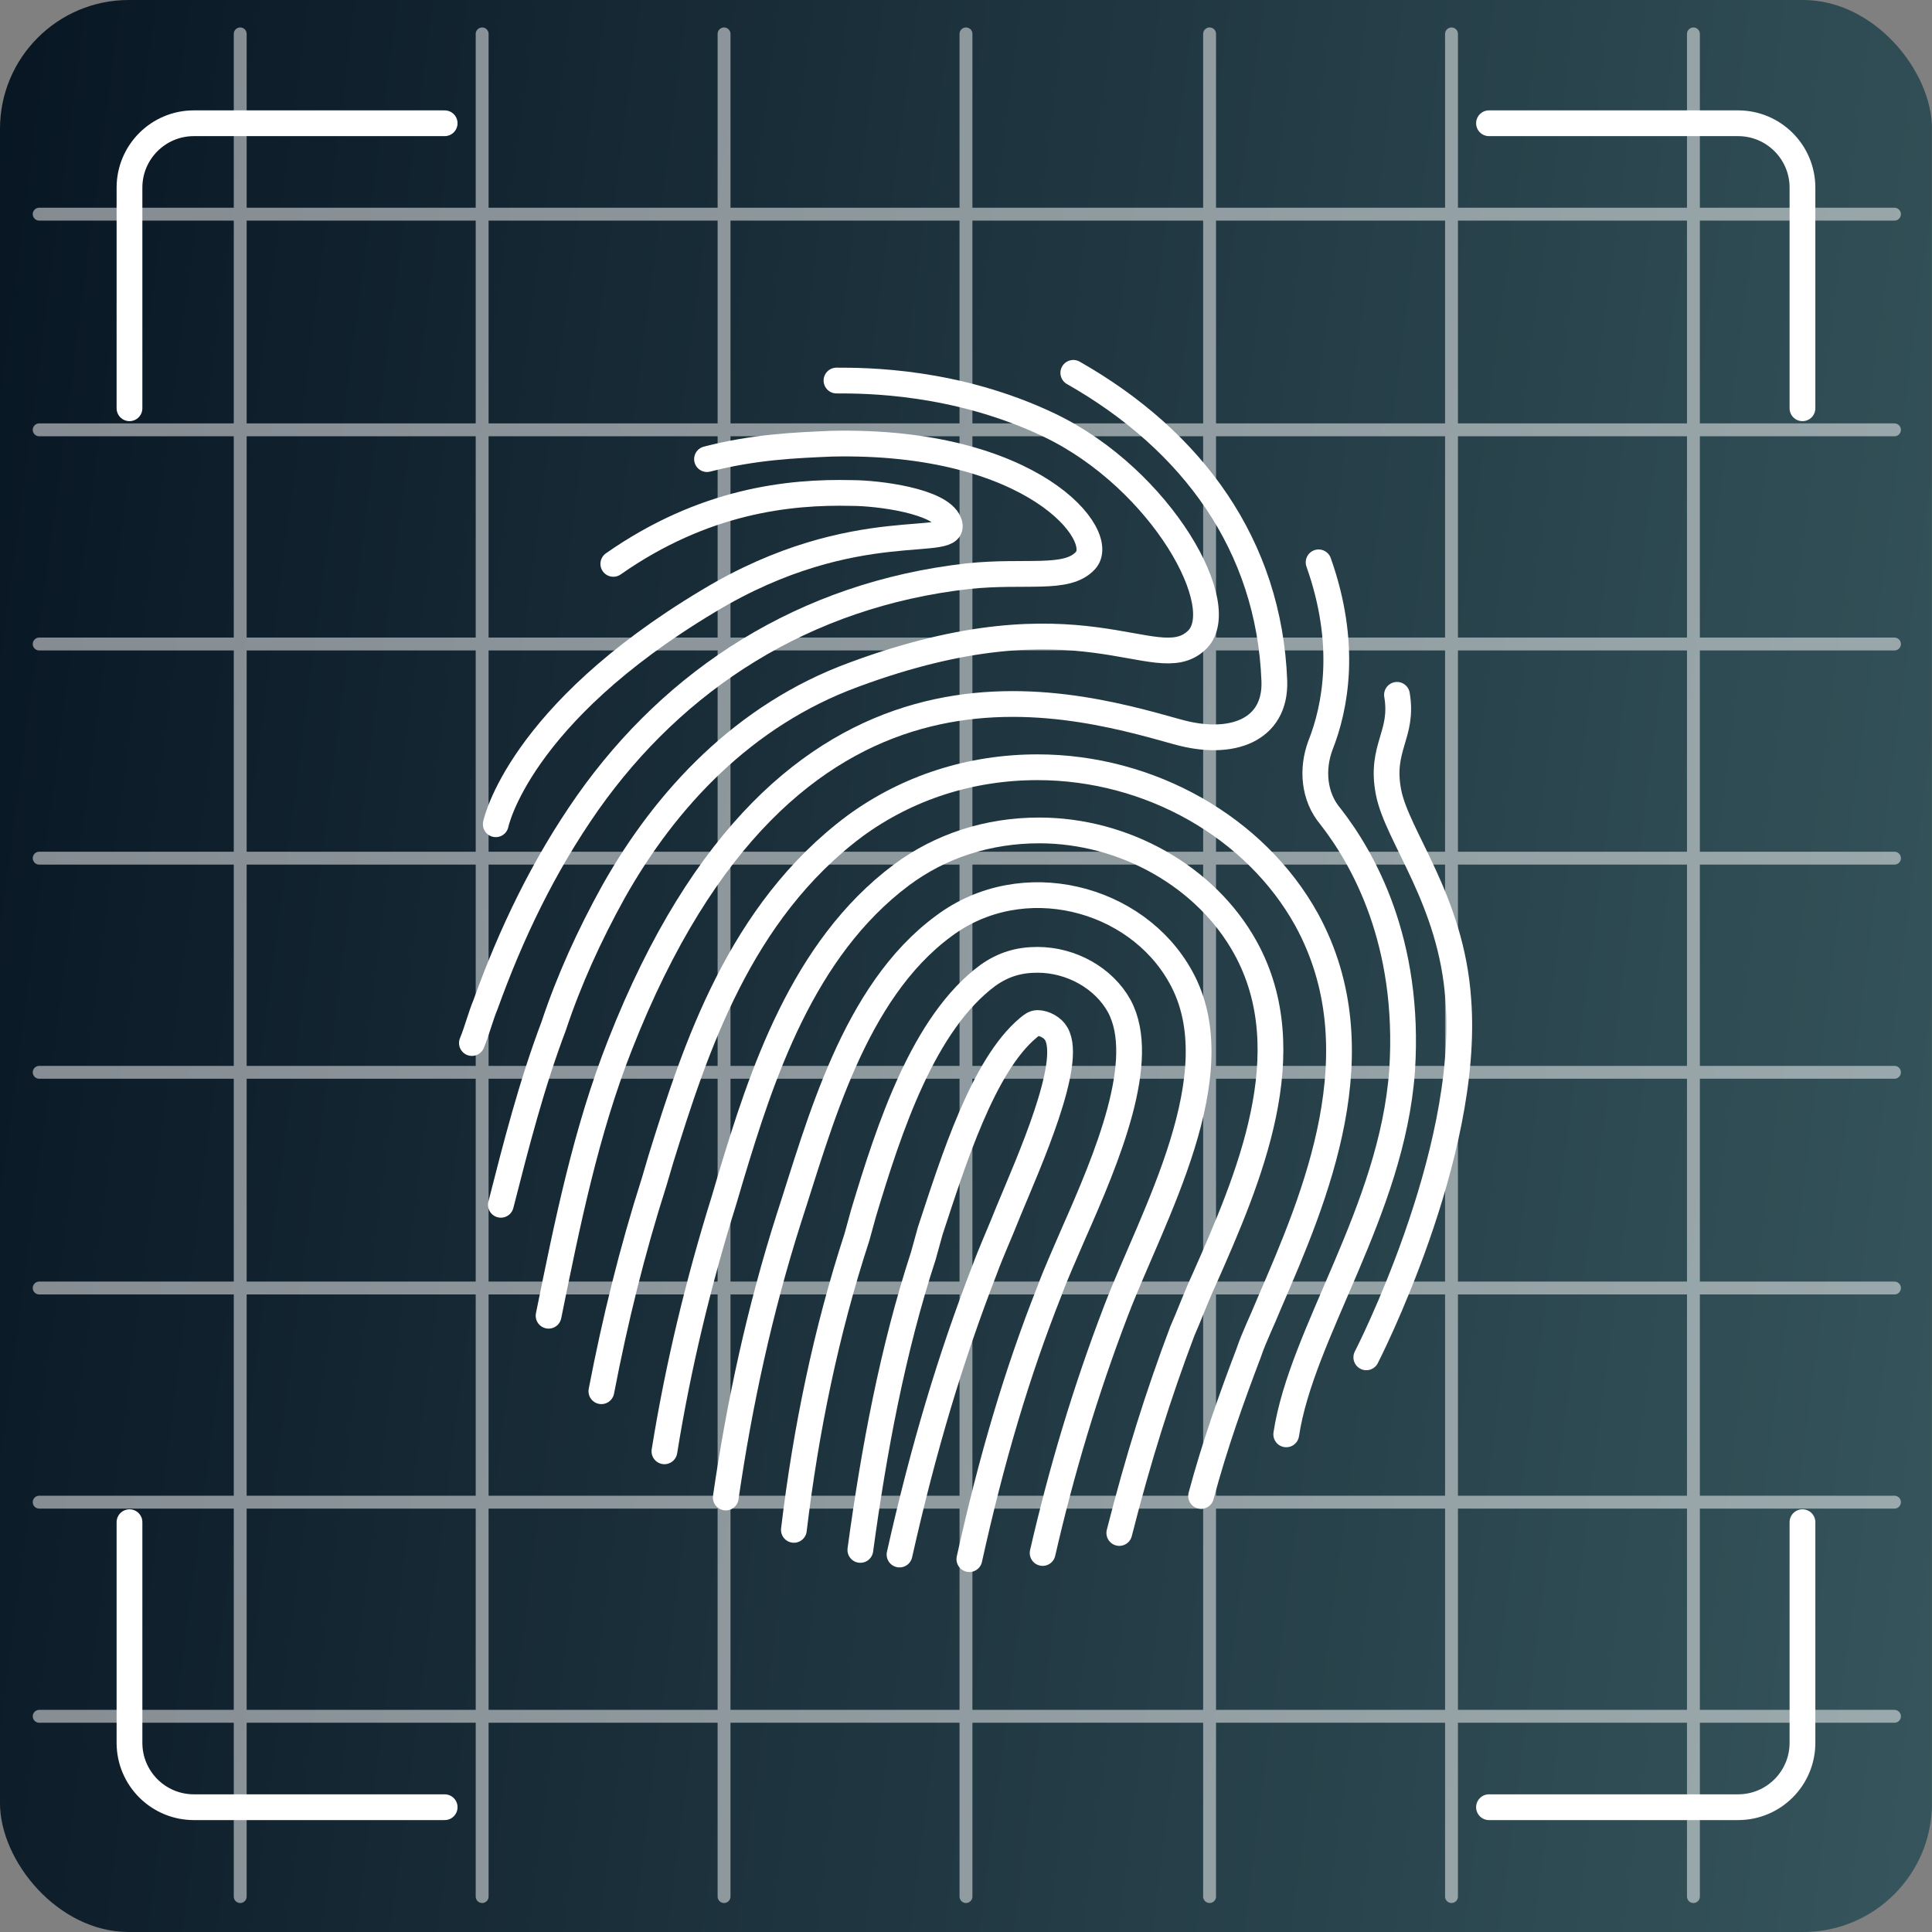 <svg width="150" height="150" viewBox="0 0 150 150" fill="none" xmlns="http://www.w3.org/2000/svg">
<rect x="0" y="0" width="150" height="150" fill="#808080" stroke="none"/>
<g clip-path="url(#clip0_112_933)">
<path d="M144.44 150H5.555C2.513 150 0 147.727 0 144.976V5.024C0 2.273 2.513 0 5.555 0H144.44C147.482 0 149.995 2.273 149.995 5.024V144.856C150.127 147.727 147.614 150 144.44 150Z" fill="url(#paint0_linear_112_933)"/>
<g opacity="0.5">
<path d="M147.086 50.001H3.043" stroke="white" stroke-miterlimit="10" stroke-linecap="round" stroke-linejoin="round"/>
<path d="M147.086 66.627H3.043" stroke="white" stroke-miterlimit="10" stroke-linecap="round" stroke-linejoin="round"/>
<path d="M147.086 83.254H3.043" stroke="white" stroke-miterlimit="10" stroke-linecap="round" stroke-linejoin="round"/>
<path d="M147.086 100.001H3.043" stroke="white" stroke-miterlimit="10" stroke-linecap="round" stroke-linejoin="round"/>
<path d="M147.086 116.627H3.043" stroke="white" stroke-miterlimit="10" stroke-linecap="round" stroke-linejoin="round"/>
<path d="M147.086 133.254H3.043" stroke="white" stroke-miterlimit="10" stroke-linecap="round" stroke-linejoin="round"/>
<path d="M147.086 33.373H3.043" stroke="white" stroke-miterlimit="10" stroke-linecap="round" stroke-linejoin="round"/>
<path d="M147.086 16.627H3.043" stroke="white" stroke-miterlimit="10" stroke-linecap="round" stroke-linejoin="round"/>
<path d="M112.695 147.249V2.632" stroke="white" stroke-miterlimit="10" stroke-linecap="round" stroke-linejoin="round"/>
<path d="M93.912 147.249V2.632" stroke="white" stroke-miterlimit="10" stroke-linecap="round" stroke-linejoin="round"/>
<path d="M74.998 147.249V2.632" stroke="white" stroke-miterlimit="10" stroke-linecap="round" stroke-linejoin="round"/>
<path d="M56.215 147.249V2.632" stroke="white" stroke-miterlimit="10" stroke-linecap="round" stroke-linejoin="round"/>
<path d="M37.434 147.249V2.632" stroke="white" stroke-miterlimit="10" stroke-linecap="round" stroke-linejoin="round"/>
<path d="M18.65 147.249V2.632" stroke="white" stroke-miterlimit="10" stroke-linecap="round" stroke-linejoin="round"/>
<path d="M131.477 147.249V2.632" stroke="white" stroke-miterlimit="10" stroke-linecap="round" stroke-linejoin="round"/>
</g>
<path d="M69.839 120.694C71.691 112.441 73.807 105.383 76.453 98.565C76.982 97.13 77.643 95.694 78.304 94.02C79.892 90.192 83.331 82.536 82.008 80.264C81.743 79.785 81.082 79.426 80.553 79.426V79.426C80.274 79.426 80.041 79.627 79.827 79.806C76.311 82.754 74.016 90.121 72.22 95.575L71.691 97.489C69.31 104.785 67.855 112.56 66.797 120.335" stroke="white" stroke-width="2" stroke-miterlimit="10" stroke-linecap="round" stroke-linejoin="round"/>
<path d="M75.261 121.052C76.98 113.277 78.964 106.578 81.477 100.239C82.006 98.803 82.668 97.368 83.329 95.813C85.975 89.832 89.149 82.296 86.9 78.109C85.71 75.956 83.197 74.521 80.551 74.521C79.096 74.521 77.906 74.88 76.716 75.717C71.689 79.425 69.044 87.559 67.06 94.138L66.531 96.052C64.15 103.349 62.563 111.004 61.637 118.779" stroke="white" stroke-width="2" stroke-miterlimit="10" stroke-linecap="round" stroke-linejoin="round"/>
<path d="M80.95 120.574C82.405 114.234 84.257 108.014 86.638 101.794C89.415 94.497 95.897 83.373 91.664 75.837C88.225 69.617 79.363 67.344 73.278 71.89C66.268 77.033 63.623 87.32 61.242 94.617C58.993 101.674 57.406 108.971 56.348 116.268" stroke="white" stroke-width="2" stroke-miterlimit="10" stroke-linecap="round" stroke-linejoin="round"/>
<path d="M86.902 119.02C88.357 113.278 89.944 108.254 91.796 103.35C92.325 102.154 92.854 100.718 93.516 99.283C96.955 91.508 101.187 81.699 96.69 73.565C93.648 68.063 87.299 64.474 80.686 64.474C76.717 64.474 73.014 65.67 69.972 67.943C62.3 73.685 59.125 83.493 56.745 91.388L56.215 93.182C54.231 99.522 52.644 106.101 51.586 112.68" stroke="white" stroke-width="2" stroke-miterlimit="10" stroke-linecap="round" stroke-linejoin="round"/>
<path d="M93.251 116.148C94.309 112.2 95.632 108.492 96.954 105.023C97.351 103.827 98.012 102.511 98.541 101.196C102.113 92.942 107.007 81.578 101.451 71.411C97.483 64.234 89.283 59.569 80.553 59.569C75.394 59.569 70.5 61.124 66.4 64.114C57.405 70.813 53.966 81.459 51.321 89.952L50.792 91.746C49.072 97.129 47.75 102.511 46.691 108.014" stroke="white" stroke-width="2" stroke-miterlimit="10" stroke-linecap="round" stroke-linejoin="round"/>
<path d="M99.863 111.363C101.054 103.468 108.064 94.019 108.858 83.133C109.519 73.085 105.815 66.626 103.302 63.397C101.98 61.842 101.847 59.688 102.509 57.894C103.699 54.904 104.625 49.999 102.376 43.66" stroke="white" stroke-width="2" stroke-miterlimit="10" stroke-linecap="round" stroke-linejoin="round"/>
<path d="M83.331 28.948C92.59 34.211 98.542 42.345 98.939 52.871C99.071 56.699 95.632 58.015 91.4 56.819C82.405 54.307 61.11 48.087 48.147 81.101C45.502 87.799 44.047 94.977 42.592 102.154" stroke="white" stroke-width="2" stroke-miterlimit="10" stroke-linecap="round" stroke-linejoin="round"/>
<path d="M64.944 29.545C67.193 29.545 74.203 29.545 81.478 33.014C90.208 37.2 95.763 47.248 92.853 49.76C89.679 52.631 83.991 45.813 66.267 52.392C57.801 55.502 51.717 61.961 47.617 69.258C45.765 72.607 44.178 76.076 42.987 79.665C41.268 84.21 40.077 88.875 38.887 93.54" stroke="white" stroke-width="2" stroke-miterlimit="10" stroke-linecap="round" stroke-linejoin="round"/>
<path d="M54.892 35.646C58.596 34.689 61.77 34.569 64.548 34.449C80.156 34.091 86.108 41.626 84.256 43.54C82.801 45.095 79.627 44.258 75.129 44.736C62.431 46.172 52.379 52.751 45.633 62.32C42.194 67.225 39.681 72.488 37.697 77.99C37.3 78.947 37.035 80.024 36.639 80.981" stroke="white" stroke-width="2" stroke-miterlimit="10" stroke-linecap="round" stroke-linejoin="round"/>
<path d="M47.617 43.779C54.627 38.875 61.241 38.157 66.135 38.277C68.119 38.277 73.013 38.875 73.674 40.55C74.6 42.822 66.532 39.712 55.024 46.65C40.21 55.502 38.49 63.995 38.49 63.995" stroke="white" stroke-width="2" stroke-miterlimit="10" stroke-linecap="round" stroke-linejoin="round"/>
<path d="M106.08 105.383C106.08 105.383 114.149 89.713 113.223 77.632C112.694 69.856 108.461 64.952 107.8 61.483C107.138 58.014 108.99 57.057 108.461 53.947" stroke="white" stroke-width="2" stroke-miterlimit="10" stroke-linecap="round" stroke-linejoin="round"/>
<path d="M10.053 31.698V14.569C10.053 11.808 12.291 9.569 15.053 9.569H34.523" stroke="white" stroke-width="2" stroke-miterlimit="10" stroke-linecap="round" stroke-linejoin="round"/>
<path d="M34.523 140.311H15.053C12.291 140.311 10.053 138.073 10.053 135.311V118.182" stroke="white" stroke-width="2" stroke-miterlimit="10" stroke-linecap="round" stroke-linejoin="round"/>
<path d="M139.943 31.698V14.569C139.943 11.808 137.705 9.569 134.943 9.569H115.605" stroke="white" stroke-width="2" stroke-miterlimit="10" stroke-linecap="round" stroke-linejoin="round"/>
<path d="M115.605 140.311H134.943C137.705 140.311 139.943 138.073 139.943 135.311V118.182" stroke="white" stroke-width="2" stroke-miterlimit="10" stroke-linecap="round" stroke-linejoin="round"/>
</g>
<defs>
<linearGradient id="paint0_linear_112_933" x1="0" y1="0" x2="166.668" y2="21.643" gradientUnits="userSpaceOnUse">
<stop stop-color="#081623"/>
<stop offset="1" stop-color="#36555C"/>
</linearGradient>
<clipPath id="clip0_112_933">
<rect width="150" height="150" rx="10" fill="white"/>
</clipPath>
</defs>
</svg>

